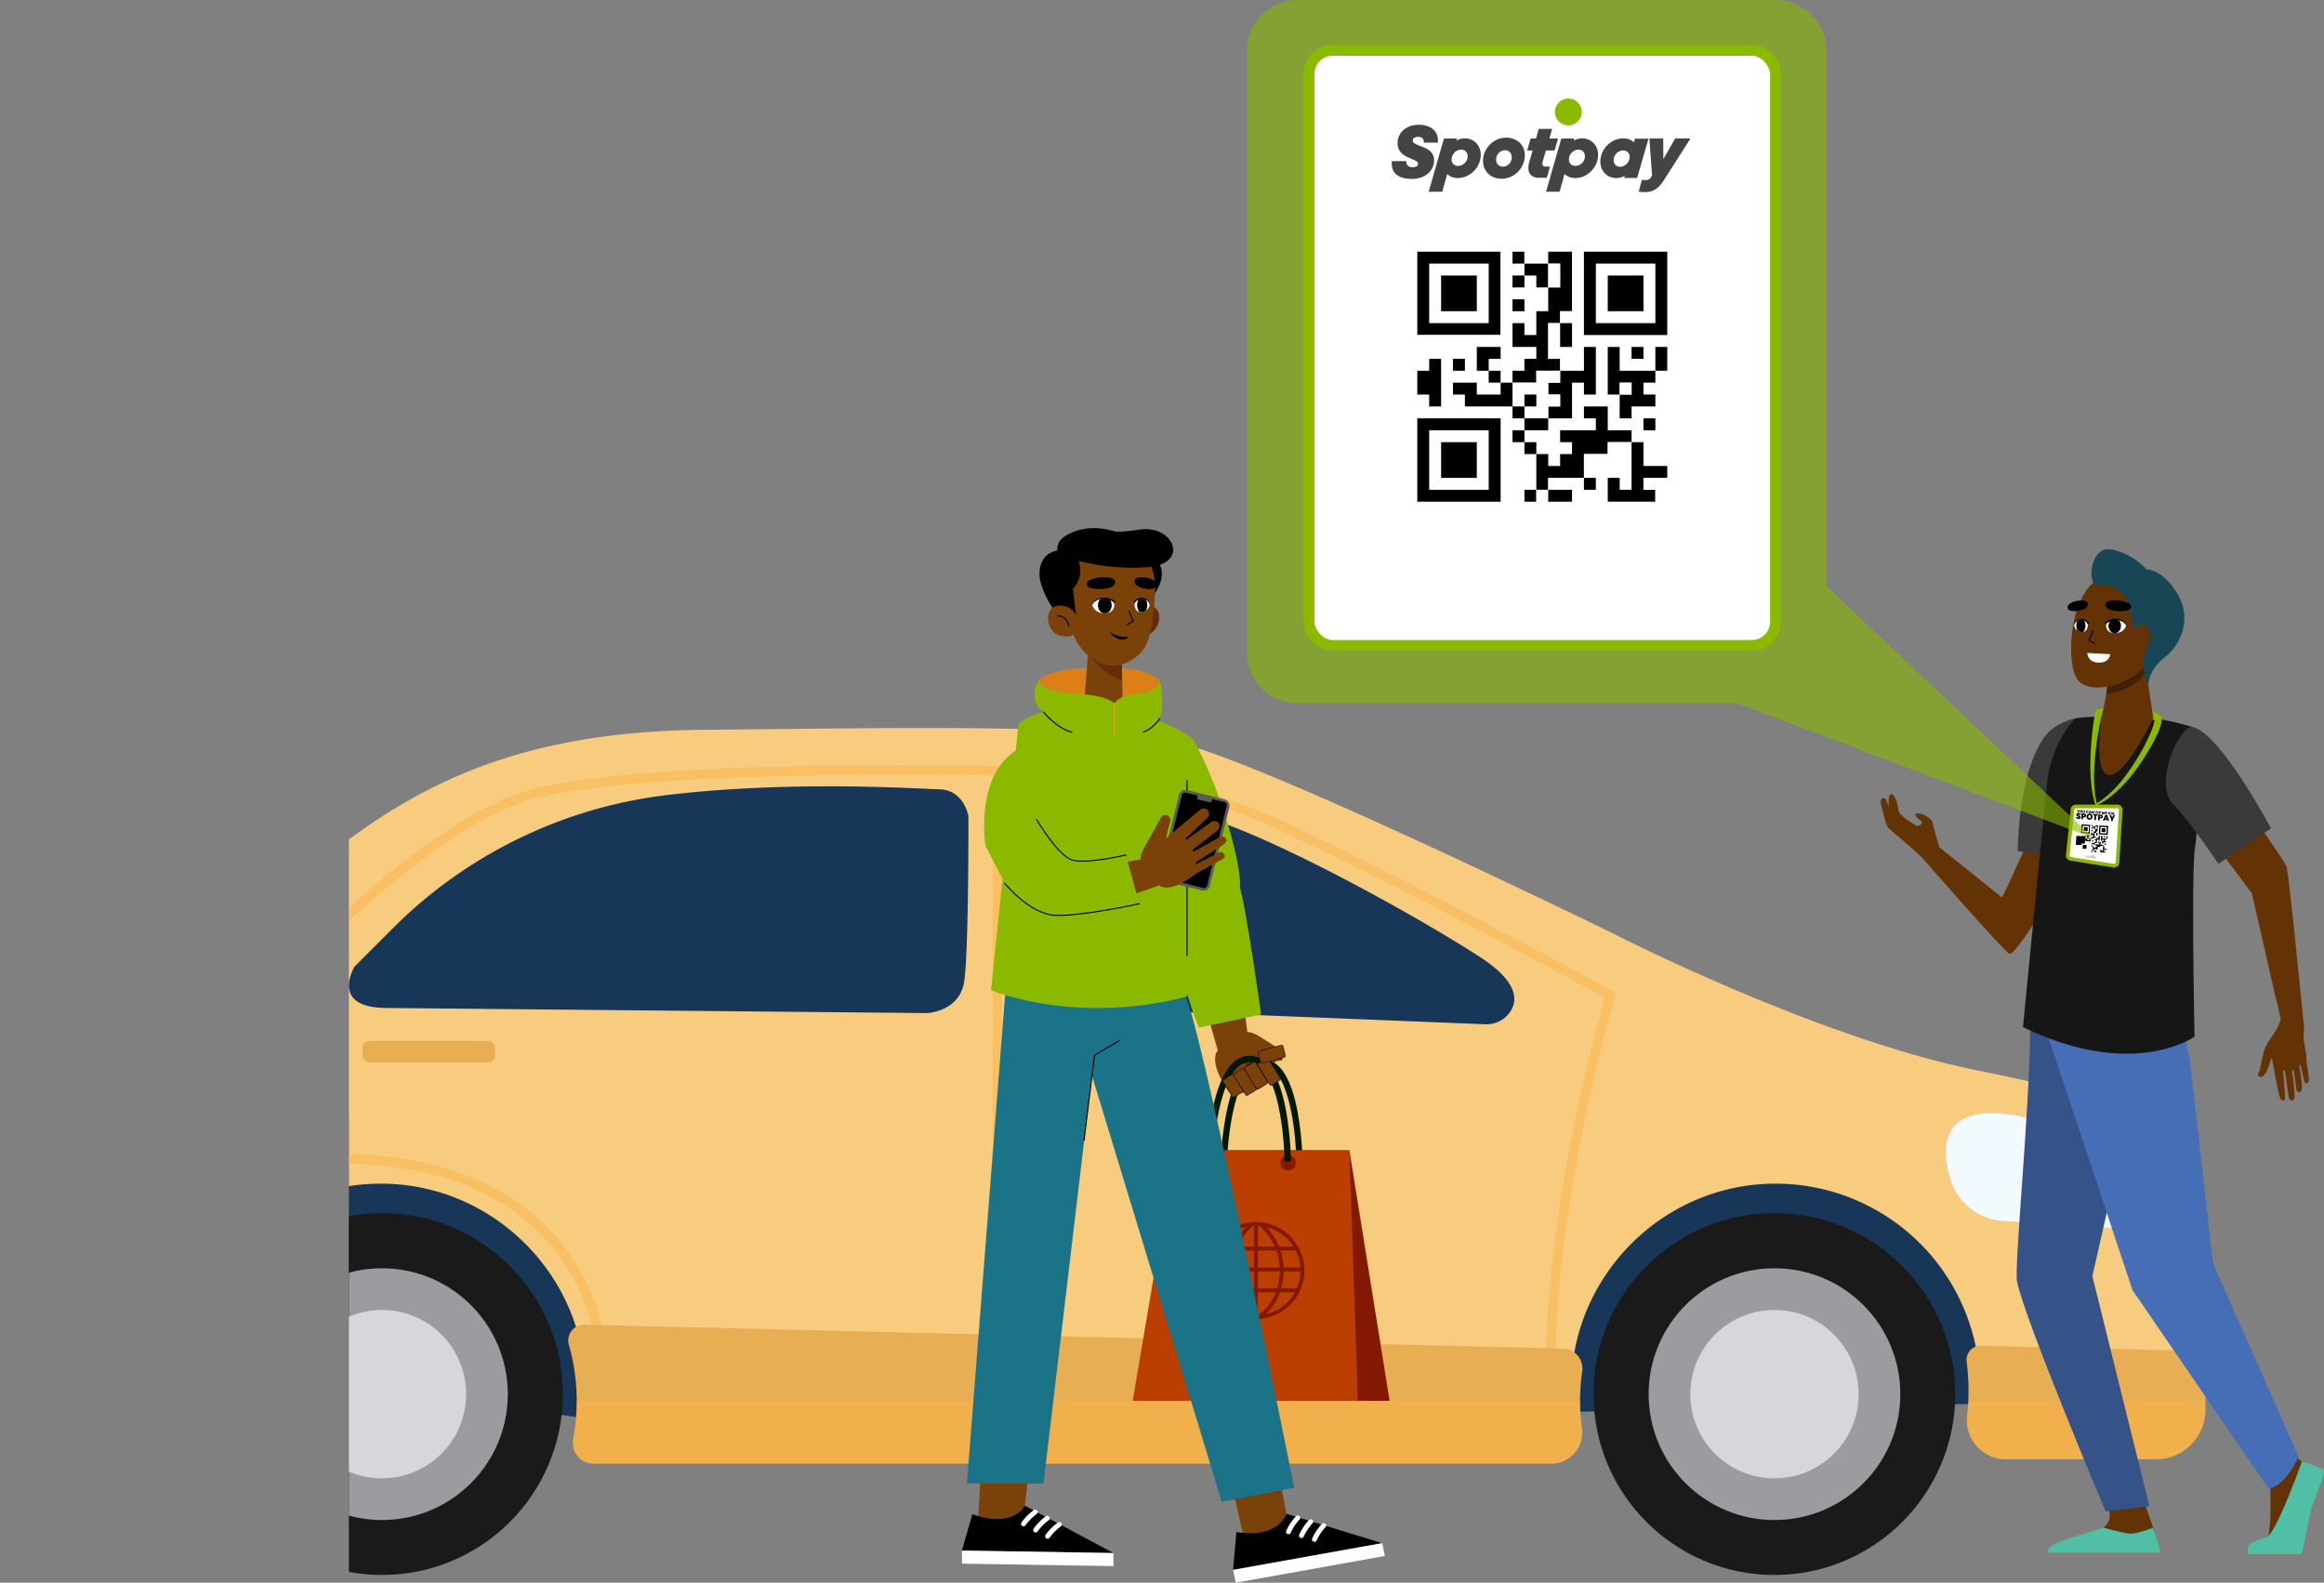 <svg xmlns="http://www.w3.org/2000/svg" xmlns:xlink="http://www.w3.org/1999/xlink" viewBox="0 0 1282.86 873.72"><rect x="0" y="0" width="1282.86" height="873.72" fill="#808080" stroke="none"/><defs><style>.cls-1,.cls-23,.cls-26,.cls-34,.cls-39,.cls-40,.cls-44{fill:none;}.cls-2{fill:#fff;}.cls-3{isolation:isolate;}.cls-4{clip-path:url(#clip-path);}.cls-5{fill:#183658;}.cls-6{fill:#1a1a1a;}.cls-7{fill:#9c9ba0;}.cls-8{fill:#d6d7db;}.cls-9{fill:#f7cc7f;}.cls-10{fill:#cd283c;}.cls-11{fill:#f1faff;}.cls-12{fill:#e8ae54;}.cls-13{fill:#fcb346;mix-blend-mode:multiply;opacity:0.5;}.cls-14{fill:#633205;}.cls-15{fill:#355389;}.cls-16{fill:#466eb6;}.cls-17{fill:#3a3a3a;}.cls-18{fill:#161616;}.cls-19{fill:#50bfa5;}.cls-20,.cls-28,.cls-43{fill:#8ab900;}.cls-21{fill:#422106;}.cls-22{fill:#184655;}.cls-23,.cls-39{stroke:#000;}.cls-23,.cls-34,.cls-39,.cls-41{stroke-linecap:round;stroke-linejoin:round;}.cls-23{stroke-width:0.58px;}.cls-24{clip-path:url(#clip-path-2);}.cls-25{clip-path:url(#clip-path-3);}.cls-26,.cls-44{stroke:#8ab900;}.cls-26,.cls-40,.cls-44{stroke-miterlimit:10;}.cls-26{stroke-width:2px;}.cls-27{fill:#444;}.cls-28{fill-rule:evenodd;}.cls-29{fill:#dc7f17;}.cls-30{fill:#632d09;}.cls-31,.cls-41{fill:#7a4108;}.cls-32{clip-path:url(#clip-path-4);}.cls-33{clip-path:url(#clip-path-5);}.cls-34,.cls-41{stroke:#1c0001;stroke-width:0.3px;}.cls-35{fill:#031800;}.cls-36{fill:#831900;}.cls-37{fill:#bb3f00;}.cls-38{fill:#1b7388;}.cls-39{stroke-width:0.59px;}.cls-40{stroke:#ee9c2d;stroke-width:0.66px;}.cls-42{fill:#5b5b5b;}.cls-43{opacity:0.59;}.cls-44{stroke-width:6px;}</style><clipPath id="clip-path" transform="translate(192.58)"><rect class="cls-1" y="388.97" width="1107.41" height="511.05"/></clipPath><clipPath id="clip-path-2" transform="translate(192.58)"><path class="cls-2" d="M970,345s0-3.23,5.55-2.76c4.95.42,5.51,2.89,5.51,2.89s-.68,4.29-6.11,4.37S970,345,970,345Z"/></clipPath><clipPath id="clip-path-3" transform="translate(192.58)"><path class="cls-2" d="M959.89,345s0-3.14-3.77-2.79c-3.41.32-3.83,2.71-3.83,2.71s.38,3.79,4.11,4S959.89,345,959.89,345Z"/></clipPath><clipPath id="clip-path-4" transform="translate(192.58)"><path class="cls-2" d="M422.51,333.56s-.05-3.56-6.13-3.05c-5.47.46-6.09,3.19-6.09,3.19s.76,4.74,6.75,4.84S422.51,333.56,422.51,333.56Z"/></clipPath><clipPath id="clip-path-5" transform="translate(192.58)"><path class="cls-2" d="M433.72,333.59s0-3.47,4.16-3.08c3.76.35,4.23,3,4.23,3s-.42,4.18-4.54,4.39S433.72,333.59,433.72,333.59Z"/></clipPath></defs><g class="cls-3"><g id="Layer_2" data-name="Layer 2"><g id="Layer_1-2" data-name="Layer 1"><g class="cls-4"><path class="cls-5" d="M-104,745.54S138.18,785.73,141.08,784s34.27-137.08,34.27-137.08-200.29-36-203.53-36S-75,645.75-75.57,648.07-104,745.54-104,745.54Z" transform="translate(192.58)"/><path class="cls-5" d="M634.8,779.92c5.8.58,299.13-5.7,299.13-5.7l-22.07-67.48s-40.66-61.49-62.15-60.37-149.31-19.6-171.36-4.3-41.81,3.1-52.27,39.69-18.61,40.69-10.46,62.75S634.8,779.92,634.8,779.92Z" transform="translate(192.58)"/><ellipse class="cls-6" cx="18.27" cy="769.63" rx="99.87" ry="99.84" transform="translate(-558.81 786.24) rotate(-89.88)"/><ellipse class="cls-7" cx="210.85" cy="769.63" rx="69.46" ry="69.49"/><ellipse class="cls-8" cx="210.85" cy="769.63" rx="46.46" ry="46.47"/><ellipse class="cls-6" cx="786.94" cy="769.63" rx="99.87" ry="99.84" transform="translate(208.19 1554.91) rotate(-89.88)"/><ellipse class="cls-7" cx="979.52" cy="769.63" rx="69.46" ry="69.49"/><ellipse class="cls-8" cx="979.52" cy="769.63" rx="46.46" ry="46.47"/><path class="cls-9" d="M1016.15,674.58c-8.44-55.65-35.72-67.34-116.44-83.49-89.06-17.81-202.13-75.89-202.13-75.89S504.74,420.71,457.5,409.87s-163.41-7.74-261-7S41.62,430.78-7.95,469.5s-135.53,68.16-135.53,68.16l-15.61,2.78a33.68,33.68,0,0,0-27.76,33.15V711.71A34.45,34.45,0,0,0-161.19,745l56.44,14.91h0a8.05,8.05,0,0,0,9.37-7.11c6.18-56.5,55-99.44,113.28-99.37,61.93.07,112.72,51,112.68,112.9a112.83,112.83,0,0,1-1.89,20.6,11.21,11.21,0,0,0,11,13.25H659.14a16.7,16.7,0,0,0,16.59-18.87,115,115,0,0,1-1-14.71c-.18-61.17,49.29-111.89,110.45-113.15a112.83,112.83,0,0,1,115.21,112.8,114.82,114.82,0,0,1-.67,12.37,19.37,19.37,0,0,0,19.2,21.56h74.69a24.58,24.58,0,0,0,24.59-24.58V703.26A191.19,191.19,0,0,0,1016.15,674.58Z" transform="translate(192.58)"/><path class="cls-10" d="M-183.55,589.93H-122a7.38,7.38,0,0,1,6.8,10.23l-6.91,16.49a42.29,42.29,0,0,1-39,25.94h-22.39a7.93,7.93,0,0,1-7.94-7.93V597.87A7.93,7.93,0,0,1-183.55,589.93Z" transform="translate(192.58)"/><path class="cls-11" d="M918.3,615.49c33.88,5.19,72.89,37.27,72.89,37.27,9.33,10,1.62,26.29-12,25.43l-66-4.18a32.6,32.6,0,0,1-29.25-23.45h0C877.43,628.37,882.89,610.07,918.3,615.49Z" transform="translate(192.58)"/><path class="cls-12" d="M-186.49,716.85a5.93,5.93,0,0,0-5.67,8.09,38.57,38.57,0,0,0,26,23.08l63.24,16.71a9,9,0,0,0,10.5-8,122.39,122.39,0,0,1,7.46-30.65,5.08,5.08,0,0,0-4.63-6.9Z" transform="translate(192.58)"/><path class="cls-12" d="M900.92,742.88a7.8,7.8,0,0,0-7.9,8.86,126.06,126.06,0,0,1,.29,29.89,21.5,21.5,0,0,0,21.31,23.94H997.5a27.29,27.29,0,0,0,27.29-27.29V756.83a11.21,11.21,0,0,0-10.94-11.2Z" transform="translate(192.58)"/><path class="cls-13" d="M697.72,547.18c-1.1-.61-110.89-60.85-183.7-94.57-72.09-33.39-152.56-29.85-156-29.67-9.25-.21-201.77-4.39-261,14.06C37.41,455.58-40.25,540.24-43.52,543.83l-.91,1,20.88,98,2.24-.12c60.73-3.43,107.22,12.73,134.43,46.73,20.57,25.71,23.11,52.86,23.13,53.13l.2,2.33,219,5.63h0l2.53.05,2.7.07v0l305.09,6,0-2.62C667.3,654.8,698.64,551.26,699,550.23l.62-2ZM141.18,739.77c-1.05-7.35-5.67-30.62-23.8-53.39-19.54-24.54-59.1-52.83-136.74-49l-19.39-91c9-9.66,82.44-87.27,137.34-104.38s233.3-14.32,256.82-13.88V745.28Zm519.41,11.48-300-5.86V428.07c14.11-.41,86.16-.83,151.18,29.28,67.45,31.25,166.79,85.33,181.54,93.39C689,565.69,662.47,659.88,660.59,751.25Z" transform="translate(192.58)"/><path class="cls-13" d="M-192.16,724.94a38.57,38.57,0,0,0,26,23.08l63.24,16.71a9,9,0,0,0,10.5-8q.69-6.21,2-12.19Z" transform="translate(192.58)"/><path class="cls-13" d="M893.91,773.79c-.12,2.63-.31,5.25-.6,7.84a21.5,21.5,0,0,0,21.31,23.94H997.5a27.29,27.29,0,0,0,27.29-27.29v-4.49Z" transform="translate(192.58)"/><path class="cls-12" d="M679.63,773.79a113.19,113.19,0,0,1,1.18-16.67,11,11,0,0,0-10.54-12.64L130,731.29a8.7,8.7,0,0,0-8.53,11.15,114,114,0,0,1,4.3,31.07,115.69,115.69,0,0,1-1.91,20.86A11.44,11.44,0,0,0,135.09,808H663.75a17.08,17.08,0,0,0,16.86-19.46A115.28,115.28,0,0,1,679.63,773.79Z" transform="translate(192.58)"/><path class="cls-13" d="M679.63,773.79v-.28H125.79a115.69,115.69,0,0,1-1.91,20.86A11.44,11.44,0,0,0,135.09,808H663.75a17.08,17.08,0,0,0,16.86-19.46A115.28,115.28,0,0,1,679.63,773.79Z" transform="translate(192.58)"/><rect class="cls-12" x="200.07" y="574.66" width="73.19" height="11.81" rx="3.67"/><rect class="cls-12" x="571.67" y="580.57" width="73.19" height="11.81" rx="3.67"/><path class="cls-5" d="M20.38,556.44l298.56,2.82s18.28-.49,20.76-17.69S342,450.73,342,450.73s-2.17-14.79-16.33-15c-8.61-.12-80.74-5.27-150.9,3.28A256.77,256.77,0,0,0,24.44,512.29l-21.2,21.2S-11,556.14,20.38,556.44Z" transform="translate(192.58)"/><path class="cls-5" d="M375.22,460.07v77.22A18.43,18.43,0,0,0,392.65,556l234.6,9.44A15.8,15.8,0,0,0,641,558.62c4.21-6.21,4.7-16.42-16.32-30.11-36.56-23.8-129.57-75.29-164-80.27-21.9-3.17-50.56-4.55-68.49-5.13A16.71,16.71,0,0,0,375.22,460.07Z" transform="translate(192.58)"/></g><path class="cls-14" d="M963.87,435.44c-3.65-3-31.9,9.46-31.54,13.79s-19.71,46.29-19.71,46.29L878,467.78h0c-.31-1-3.59-11.8-3.75-13.73s-6-5.56-8.75-5,2.33,4,2.66,4.57c.9,1.72-2.59,2.36-2.59,2.36s-10-5.52-10.23-8.76-2.28-10.05-4.45-8.63c-1.11.74-1.1,5.56-.76,7.85-.64-2.6-1.55-5.53-2.44-5.82-1.62-.54-2.42,1.53-2.13,2.55s2.91,12.05,3.71,13.29,16.95,14.3,19.29,17.14c0,0,44.85,51.45,48,52.79,2.8,1.18,12.8-16.55,22.24-28.32S975.28,444.75,963.87,435.44Z" transform="translate(192.58)"/><path class="cls-14" d="M1054.37,813.76s6.17,6,6.31,8.25.54,25.94-2,28.15-9.91,3.79-7.54,6.28c1.8,1.88,15.62,1.48,24.77,1,2.68-.14,6-21.54,7.09-24.69,1.53-4.57,5.27-14.86,3.88-18-.68-1.55-3.94-4.74-8.53-7.71-4.84-3.13-9.46-10.1-9.46-10.1Z" transform="translate(192.58)"/><path class="cls-14" d="M990.52,827.81s5.52,15.64,5.53,15.68c.41,2.47,2,8.59,2,10.84,0,8.46-38-7.18-29.5-10.93a9.07,9.07,0,0,0,3.45-5.92c.39-4.44-3.21-10-3.21-10Z" transform="translate(192.58)"/><path class="cls-15" d="M930.88,536.67s-2.77,28-2.77,28.45c0,45.34-9,133.9-7.26,142.42,4.16,20.8,48.88,126.86,48.88,126.86l24.18-2.9-31.5-127L974,653.4l16.4-101Z" transform="translate(192.58)"/><path class="cls-16" d="M1012,561.46l4.58,26.57L1029,697.36l47.26,106.85s-6.64,15.55-16.45,17.73l-75.22-109.7L937.86,571.86l1.64-31.19Z" transform="translate(192.58)"/><path class="cls-17" d="M921.24,469.93l33.52,3.44s1.53-27.58,1.53-40.73c0-16-1.35-36.51-3.27-36.07-5.39,1.24-12.65,4.23-17,10.19C921.09,427.38,921.24,469.93,921.24,469.93Z" transform="translate(192.58)"/><path class="cls-18" d="M937.7,429.83C937,434.69,924.12,567,924.12,567c61,29.58,94.71,5.27,94.71,5.27s-2-92.88.39-105.52c1.59-8.37,3.56-63.95-1.84-65.5a134.41,134.41,0,0,0-23.54-5c-7.4-.77-36.12-1.22-41.26.51A65.82,65.82,0,0,0,937.7,429.83Z" transform="translate(192.58)"/><path class="cls-19" d="M1078.08,806.82s-14.21,40.13-19.77,42.07c-1.48.51-8.56,1.82-9.9,5-.4.95,0,4.11,0,4.11H1078s3.75-17.68,5.23-25.45c0,0,7.83-19,7-20.71S1078.08,806.82,1078.08,806.82Z" transform="translate(192.58)"/><path class="cls-19" d="M1000.23,857.13l-4.35-13.81s-9.14,3.89-13.72,3.24a138.41,138.41,0,0,1-13.49-3.24c-18.25,6-33.2,9-30.49,13.81h62.05Z" transform="translate(192.58)"/><path class="cls-14" d="M916.53,526.36a8,8,0,0,1-.92-.69c1.09-12.95.89-25.51-3.16-29.76.1-.2,1-2.09,1.91-4.05,4.69,3.65,6.93,13.33,6,29a26.5,26.5,0,0,1-.62,3.26C918.43,525.67,917.19,526.64,916.53,526.36Z" transform="translate(192.58)"/><path class="cls-14" d="M1079.28,568.36a4,4,0,0,0,0-.85c-.9-9.16-8.48-86.08-9.75-89.35-1.16-3-35.15-51.73-35.15-51.73l-16.71,22.84L1050.37,493c.74,2.78,12.53,54.71,12.53,54.71s2.42,9.46,3.5,15.13c-.49,1.37-1,2.66-1.41,3.71a34.15,34.15,0,0,1-3.52,5.69,38.31,38.31,0,0,0-4.17,7.4c-.35,1.34-1,4.12-1.33,5.79s-.83,3.63-.92,4.54a8.42,8.42,0,0,1-1,2.43,1.47,1.47,0,0,0,1.72,2.12c1.19-.4,2.11-1.94,2.68-2.9,1.61-2.72,2.47-7.67,2.87-7.41s1.81,8.67,2,9.62,1.92,10.71,2.87,12.49,2.22,1.49,2.55.37c.29-1-1-14.62-1-14.62s-.17-1.74.59-1.2,2,13,2.53,14.76,1.74,2.78,2.76,1.32c1.24-1.78-.9-14.93-.9-14.93s-.23-1.65.47-1.49,1.58,10.72,2.13,11.63a1.39,1.39,0,0,0,2.59-.28c.78-1.8-1.23-13.52-1.23-13.52s.1-.93.53-.62,1.84,9.26,2.74,10.09a1,1,0,0,0,1.4,0c1.67-1.14-.89-9.66-.86-13.89s-1.93-9-1.35-14C1079.11,569.63,1079.21,568.85,1079.28,568.36Z" transform="translate(192.58)"/><path class="cls-17" d="M1061,457.32l-29,19.57s-16.37-24.44-25.15-33.14c-11-10.9,4-44.29,11.1-42.4C1033.72,405.58,1061,457.32,1061,457.32Z" transform="translate(192.58)"/><path class="cls-20" d="M967.22,394.79a1.22,1.22,0,0,0,.6-.75l-.09.38a177.5,177.5,0,0,0-3.91,24.34c-.69,8.42-.86,17,1.15,25.3l-.7-.31c10-5.84,17-15.59,23-25.23a102.35,102.35,0,0,0,7.82-15.28,20.17,20.17,0,0,0,1.62-5.82s0,0,0,0,0,0,0,0l0,.12c0,.07.14.14.09.12h0c-2.22-1.11-5.2-1.29-7.79-1.61-3.77-.36-7.62-.55-11.46-.67-3-.05-7.88-.19-10.84-.19h-.63a1.82,1.82,0,0,0,1.14-.45Zm-2.53-3.1a3.09,3.09,0,0,1,2-.48l2.2-.06a166.91,166.91,0,0,1,20.6.75c3.22.53,11.07.88,11.21,5.35-.33,4.56-2.83,8.77-4.78,12.77-7.23,13.06-17.51,27.88-31.17,34.62l-.52.3-.19-.6c-2.54-8.32-2.89-17.1-2.69-25.72a183.49,183.49,0,0,1,2.4-24.19,4.82,4.82,0,0,1,1-2.74Z" transform="translate(192.58)"/><path class="cls-14" d="M991.7,367.59l4.35,28.73s-15.87,34.2-25.33,31.23c-8-2.49-3.06-32.75-3.06-32.75s4.33-16.25,3-24.38S991.7,367.59,991.7,367.59Z" transform="translate(192.58)"/><path class="cls-21" d="M970.69,370.42c-1.3-8.14,21-2.83,21-2.83l.36,2.38a13.17,13.17,0,0,1-2.42,4,29.29,29.29,0,0,1-19.5,8.85C970.81,378.45,971.22,373.75,970.69,370.42Z" transform="translate(192.58)"/><path class="cls-14" d="M994.91,325.73c.73-.26,4.53,34-5.32,43.78s-28.51,13.49-34.9,6.25c-7.06-8-5.39-45,9.75-55.26S994.91,325.73,994.91,325.73Z" transform="translate(192.58)"/><path class="cls-22" d="M973.26,303.37a36.26,36.26,0,0,1,19,10.89c4.58.54,10.8,3.08,17.23,13.76,7.91,13.14,2.07,27.69-7.13,34.83s-9.08,15.39-9.08,15.39L991.86,374a23.81,23.81,0,0,1-1.15-10.05,19.82,19.82,0,0,1,1.48-6c2.22-4.77-4.75-7.93-6.7-11.9-1.51-3.06-1.58-10-4-15.09L978.71,327s-6.53-5.1-12.92-3.66S960.32,300.72,973.26,303.37Z" transform="translate(192.58)"/><path class="cls-14" d="M985.91,351.84c-.06,4,1.76,7.31,4.07,7.35s4.24-3.18,4.31-7.2-1.75-7.31-4.07-7.35S986,347.82,985.91,351.84Z" transform="translate(192.58)"/><path class="cls-2" d="M972.28,361.13l-12.65-.66s0,4.84,5.6,5.29C972,366.31,972.28,361.13,972.28,361.13Z" transform="translate(192.58)"/><polyline class="cls-23" points="1155.29 348.28 1153.22 353.47 1156.23 355.14"/><path class="cls-2" d="M970,345s0-3.23,5.55-2.76c4.95.42,5.51,2.89,5.51,2.89s-.68,4.29-6.11,4.37S970,345,970,345Z" transform="translate(192.58)"/><g class="cls-24"><path d="M978.2,345.46c0,2.29-1.58,4.13-3.48,4.11s-3.42-1.89-3.4-4.18,1.58-4.13,3.48-4.11S978.22,343.17,978.2,345.46Z" transform="translate(192.58)"/></g><path d="M969.57,343.49c3.4-2.83,9.48-2.7,11.66,1.52.09.18-.19.31-.28.13-2.13-3.76-7.76-3.65-10.7-1-.45.5-1.19-.23-.68-.68Z" transform="translate(192.58)"/><path class="cls-2" d="M959.89,345s0-3.14-3.77-2.79c-3.41.32-3.83,2.71-3.83,2.71s.38,3.79,4.11,4S959.89,345,959.89,345Z" transform="translate(192.58)"/><g class="cls-25"><path d="M953.55,345.35c0,2.23,1.09,4,2.49,4.06s2.55-1.78,2.57-4-1.09-4-2.49-4.06S953.57,343.12,953.55,345.35Z" transform="translate(192.58)"/></g><path d="M959.66,344.11c-2.06-2.82-5.93-2.51-7.26.83,0,.15-.29.07-.23-.08,1.26-3.79,5.76-4.21,8.15-1.19a.4.4,0,1,1-.66.44Z" transform="translate(192.58)"/><path d="M976.51,331.51a16.79,16.79,0,0,1,5.84,1.42c1.9,1,1.8,2.85.19,3.7-1,.53-3.9.8-5.86.71-6.16-.3-7.25-2.25-7.11-3.72C969.78,331.56,974,331.26,976.51,331.51Z" transform="translate(192.58)"/><path d="M954.68,331.61a12.09,12.09,0,0,0-4.67,1.57c-1.56,1.05-1.62,2.84-.43,3.61a8.25,8.25,0,0,0,4.52.49c4.95-.92,5.83-2.43,5.83-3.85C959.93,331.43,956.68,331.28,954.68,331.61Z" transform="translate(192.58)"/><path class="cls-2" d="M974.63,478,950,474a1.4,1.4,0,0,1-1.17-1.53l2.73-26.11a1.39,1.39,0,0,1,1.39-1.25h23.79a1.4,1.4,0,0,1,1.4,1.49l-1.86,30A1.4,1.4,0,0,1,974.63,478Z" transform="translate(192.58)"/><path class="cls-26" d="M974.14,477.87l-23.74-3.76a1.87,1.87,0,0,1-1.56-2l2.64-25.27a1.85,1.85,0,0,1,1.85-1.66h22.9a1.85,1.85,0,0,1,1.85,2l-1.8,29A1.85,1.85,0,0,1,974.14,477.87Z" transform="translate(192.58)"/><path d="M955.36,447.19l-.57,1,0,.46-.41,0,0-.46-.45-1,.47,0,.22.57.29-.54Z" transform="translate(192.58)"/><path d="M955.72,448.59a.75.75,0,0,1-.25-.28.76.76,0,0,1-.08-.4.69.69,0,0,1,.13-.37.64.64,0,0,1,.29-.25.68.68,0,0,1,.38-.07.77.77,0,0,1,.37.12.68.68,0,0,1,.25.28.74.74,0,0,1,.07.39.64.64,0,0,1-.12.38.71.71,0,0,1-.29.25.78.78,0,0,1-.38.07A.81.81,0,0,1,955.72,448.59Zm.65-.34a.39.39,0,0,0,.1-.27.37.37,0,0,0-.07-.28.36.36,0,0,0-.49,0,.47.47,0,0,0-.11.27.41.41,0,0,0,.08.28.28.28,0,0,0,.24.11A.32.32,0,0,0,956.37,448.25Z" transform="translate(192.58)"/><path d="M957.51,447.32l0,.85a.21.21,0,0,0,0,.18.21.21,0,0,0,.16.08.24.24,0,0,0,.17-.06.24.24,0,0,0,.07-.17l.06-.85.4,0-.05.84a.68.68,0,0,1-.11.34.52.52,0,0,1-.24.2.88.88,0,0,1-.33.05.75.75,0,0,1-.31-.09.58.58,0,0,1-.21-.23.65.65,0,0,1-.06-.35l.06-.84Z" transform="translate(192.58)"/><path d="M959,447.76a.53.53,0,0,1,.27-.24.79.79,0,0,1,.38-.08.73.73,0,0,1,.45.18.66.66,0,0,1,.22.41l-.44,0a.32.32,0,0,0-.1-.13.33.33,0,0,0-.39,0,.43.43,0,0,0-.1.26.47.47,0,0,0,.07.28.25.25,0,0,0,.22.11.22.22,0,0,0,.16,0,.34.34,0,0,0,.12-.12l.43,0a.64.64,0,0,1-.26.38.79.79,0,0,1-.84,0,.6.6,0,0,1-.24-.28.74.74,0,0,1-.07-.39A.78.78,0,0,1,959,447.76Z" transform="translate(192.58)"/><path d="M961.38,448.79l-.51,0-.09.23-.43,0,.62-1.43.47,0,.44,1.49-.43,0Zm-.08-.31-.12-.48-.19.46Z" transform="translate(192.58)"/><path d="M963.36,449.16l-.41,0-.49-.85-.05.82-.4,0,.09-1.46.4,0,.49.86,0-.83.41,0Z" transform="translate(192.58)"/><path d="M965.17,447.81l0,.32-.39,0-.07,1.13-.4,0,.07-1.13-.39,0,0-.33Z" transform="translate(192.58)"/><path d="M965.73,447.84l-.1,1.46-.4,0,.09-1.45Z" transform="translate(192.58)"/><path d="M967,448.65a.42.42,0,0,1-.19.16.62.62,0,0,1-.31.05h-.2l0,.49-.4,0,.09-1.45.6,0a.56.56,0,0,1,.3.08.42.42,0,0,1,.17.18.55.55,0,0,1,.05.26A.45.45,0,0,1,967,448.65Zm-.34-.26c0-.1,0-.16-.16-.17h-.16l0,.32h.16C966.6,448.54,966.66,448.5,966.66,448.39Z" transform="translate(192.58)"/><path d="M969.36,448.07l-.09,1.46-.4,0,0-.81-.33.79-.34,0-.22-.83,0,.81-.41,0,.1-1.45.48,0,.31,1,.42-.93Z" transform="translate(192.58)"/><path d="M970,448.44l0,.24.47,0,0,.3-.47,0v.27l.52,0,0,.32-.93-.05.09-1.46.94.06,0,.32Z" transform="translate(192.58)"/><path d="M972.54,448.28l-.6,1.42-.52,0-.41-1.49.44,0,.26,1.07.4-1Z" transform="translate(192.58)"/><path d="M973.07,448.31l-.09,1.46-.41,0,.09-1.46Z" transform="translate(192.58)"/><path d="M974.14,449.6l-.51,0-.1.23-.42,0,.62-1.42.47,0,.43,1.49-.42,0Zm-.08-.32-.13-.48-.18.47Z" transform="translate(192.58)"/><path d="M953.77,451.8a1,1,0,0,1-.34-.79l1,.06a.39.39,0,0,0,.09.26.37.37,0,0,0,.22.09.31.31,0,0,0,.2-.05.19.19,0,0,0,.09-.17.22.22,0,0,0-.11-.22,2.08,2.08,0,0,0-.42-.2c-.21-.09-.37-.17-.5-.24a1,1,0,0,1-.32-.31.79.79,0,0,1-.11-.5.89.89,0,0,1,.19-.52.85.85,0,0,1,.45-.31,1.61,1.61,0,0,1,.63-.08,1.46,1.46,0,0,1,.88.32,1,1,0,0,1,.31.76l-1-.06a.34.34,0,0,0-.08-.23.29.29,0,0,0-.21-.08.21.21,0,0,0-.17.05.2.2,0,0,0-.07.16.17.17,0,0,0,.06.16.59.59,0,0,0,.17.13l.3.14a3.2,3.2,0,0,1,.49.24,1.08,1.08,0,0,1,.33.31.82.82,0,0,1,.11.48.87.87,0,0,1-.18.5,1,1,0,0,1-.44.34,1.63,1.63,0,0,1-.65.09A1.45,1.45,0,0,1,953.77,451.8Z" transform="translate(192.58)"/><path d="M958.8,450.74a1,1,0,0,1-.43.36,1.55,1.55,0,0,1-.67.1l-.45,0-.06,1.09-.9-.06.21-3.22,1.33.09a1.38,1.38,0,0,1,.65.17,1,1,0,0,1,.39.41,1.17,1.17,0,0,1,.1.56A1.07,1.07,0,0,1,958.8,450.74Zm-.74-.58c0-.24-.11-.36-.36-.38l-.36,0,0,.7.36,0C957.91,450.5,958,450.39,958.06,450.16Z" transform="translate(192.58)"/><path d="M959.92,452.25a1.58,1.58,0,0,1-.73-1.49,1.67,1.67,0,0,1,.27-.84,1.61,1.61,0,0,1,.64-.55,1.71,1.71,0,0,1,.84-.16,1.63,1.63,0,0,1,.82.27,1.53,1.53,0,0,1,.56.62,1.66,1.66,0,0,1,.17.86,1.59,1.59,0,0,1-.28.84,1.52,1.52,0,0,1-.63.55,1.62,1.62,0,0,1-.85.16A1.72,1.72,0,0,1,959.92,452.25Zm1.42-.76a1,1,0,0,0,.08-1.2.77.77,0,0,0-1.09-.07.91.91,0,0,0-.23.59.88.88,0,0,0,.16.62.69.69,0,0,0,.53.25A.66.66,0,0,0,961.34,451.49Z" transform="translate(192.58)"/><path d="M965.41,449.55l0,.71-.86-.06-.16,2.51-.89-.06.16-2.5-.85-.06,0-.71Z" transform="translate(192.58)"/><path d="M968.05,451.32a.9.9,0,0,1-.43.36,1.29,1.29,0,0,1-.67.1l-.44,0-.07,1.08-.9,0,.21-3.22,1.33.08a1.51,1.51,0,0,1,.65.18.91.91,0,0,1,.39.41,1.12,1.12,0,0,1,.1.56A1,1,0,0,1,968.05,451.32Zm-.74-.58c0-.23-.11-.36-.36-.37l-.35,0-.05.69.36,0C967.16,451.08,967.29,451,967.31,450.74Z" transform="translate(192.58)"/><path d="M970.51,452.57l-1.14-.07-.2.52-.94-.06,1.37-3.15,1,.07,1,3.29-1-.06Zm-.18-.7-.28-1.06-.41,1Z" transform="translate(192.58)"/><path d="M975,450.16l-1.27,2.12-.07,1-.89-.06.06-1-1-2.26,1,.06.49,1.28.64-1.21Z" transform="translate(192.58)"/><path class="cls-20" d="M959.06,473.34l-.16,0a.37.37,0,0,1-.12-.07.23.23,0,0,1-.07-.1.37.37,0,0,1,0-.15h.14a.38.38,0,0,0,.06.16.39.39,0,0,0,.36,0,.19.19,0,0,0,.07-.12.19.19,0,0,0,0-.08s0,0,0-.05l-.09,0-.09,0-.13,0-.1-.06a.24.24,0,0,1-.08-.09.44.44,0,0,1,0-.13.53.53,0,0,1,0-.12.3.3,0,0,1,.08-.08.22.22,0,0,1,.11-.05.38.38,0,0,1,.15,0,.36.36,0,0,1,.26.1.29.29,0,0,1,.09.23h-.14s0-.05,0-.07a.09.09,0,0,0,0-.06.18.18,0,0,0-.07-.05l-.1,0a.19.19,0,0,0-.15,0,.11.11,0,0,0-.06.11.08.08,0,0,0,0,.07.12.12,0,0,0,.05.05l.07,0,.09,0,.13,0,.11.05a.2.2,0,0,1,.09.09.2.2,0,0,1,0,.14.26.26,0,0,1-.11.21.31.31,0,0,1-.12.05A.44.44,0,0,1,959.06,473.34Z" transform="translate(192.58)"/><path class="cls-20" d="M959.94,473.39l-.16,0-.1-.09,0,.35h-.13l.06-1h.13v.1a.35.35,0,0,1,.12-.07.34.34,0,0,1,.15,0,.33.33,0,0,1,.15,0,.31.31,0,0,1,.11.09.32.32,0,0,1,.08.12.78.78,0,0,1,0,.16.83.83,0,0,1,0,.15.31.31,0,0,1-.09.11l-.12.08Zm0-.65h-.11l-.08.05a.21.21,0,0,0-.06.08.23.23,0,0,0,0,.11.34.34,0,0,0,0,.1l0,.09.08.06a.2.2,0,0,0,.11,0,.18.18,0,0,0,.1,0l.09-.05.06-.08a.3.3,0,0,0,0-.1.31.31,0,0,0,0-.1.19.19,0,0,0-.05-.09.16.16,0,0,0-.08-.06A.17.17,0,0,0,960,472.74Z" transform="translate(192.58)"/><path class="cls-20" d="M960.82,472.67l.15,0a.27.27,0,0,1,.12.09.33.33,0,0,1,.07.13.26.26,0,0,1,0,.15.4.4,0,0,1,0,.15l-.09.12-.13.07a.29.29,0,0,1-.16,0,.26.26,0,0,1-.15,0,.27.27,0,0,1-.12-.09.29.29,0,0,1-.07-.12.29.29,0,0,1,0-.16.4.4,0,0,1,0-.15l.09-.11a.35.35,0,0,1,.13-.08Zm0,.12h-.1a.26.26,0,0,0-.09.05l-.06.09a.29.29,0,0,0,0,.1.43.43,0,0,0,0,.11.2.2,0,0,0,0,.08l.08.07.11,0a.17.17,0,0,0,.1,0l.09-.05.06-.08,0-.11a.36.36,0,0,0,0-.1.19.19,0,0,0,0-.09.13.13,0,0,0-.07-.06A.23.23,0,0,0,960.81,472.79Z" transform="translate(192.58)"/><path class="cls-20" d="M961.66,472.74v.11h-.19l0,.39a.13.13,0,0,0,0,.06.05.05,0,0,0,0,0l0,0h.12v.11h-.07l-.1,0-.08,0a.2.2,0,0,1,0-.08.36.36,0,0,1,0-.11l0-.39h-.11v-.11h.11v-.21h.13l0,.2Z" transform="translate(192.58)"/><path class="cls-27" d="M961.89,473.16l0,.34h-.15l.07-1.05.38,0a.29.29,0,0,1,.16,0l.11.08a.24.24,0,0,1,.07.12.32.32,0,0,1,0,.14.37.37,0,0,1,0,.14.76.76,0,0,1-.08.11.52.52,0,0,1-.13.06.36.36,0,0,1-.15,0Zm0-.57,0,.44h.23a.16.16,0,0,0,.1,0l.08,0,.05-.06a.29.29,0,0,0,0-.09.28.28,0,0,0,0-.09.16.16,0,0,0,0-.07l-.07-.05a.16.16,0,0,0-.1,0Z" transform="translate(192.58)"/><path class="cls-27" d="M963.23,473.48a.35.35,0,0,1-.12.07.38.38,0,0,1-.16,0l-.15,0-.12-.09a.64.64,0,0,1-.08-.14.68.68,0,0,1,0-.15.75.75,0,0,1,0-.16l.1-.12a.29.29,0,0,1,.12-.07.41.41,0,0,1,.16,0,.43.43,0,0,1,.16.05l.11.08v-.1h.13l0,.77h-.13Zm-.23-.57h-.11l-.09.06a.24.24,0,0,0-.06.08.24.24,0,0,0,0,.21.13.13,0,0,0,0,.09.27.27,0,0,0,.08.07l.1,0,.11,0a.19.19,0,0,0,.09-.05l.07-.08a.43.43,0,0,0,0-.11.21.21,0,0,0,0-.11.41.41,0,0,0,0-.09.2.2,0,0,0-.09-.06A.17.17,0,0,0,963,472.91Z" transform="translate(192.58)"/><path class="cls-27" d="M963.88,473.6s0,.09-.07.13l-.08.08a.19.19,0,0,1-.1.05h-.15v-.12h0a.28.28,0,0,0,.13,0,.41.41,0,0,0,.09-.12l-.26-.77h.15l.19.59.24-.57h.14Z" transform="translate(192.58)"/><path class="cls-28" d="M962.64,472a.37.37,0,0,1,0-.23.4.4,0,0,1,.79.05.43.43,0,0,1-.09.22h0l-.36.53-.29-.57Zm.32.09a.3.3,0,1,1,.31-.28.3.3,0,0,1-.31.28Z" transform="translate(192.58)"/><rect class="cls-2" x="955.05" y="454.61" width="16.54" height="16.54" transform="translate(223.8 -60.03) rotate(3.63)"/><rect x="956.26" y="455.2" width="4.92" height="4.92" transform="translate(633.9 1385.5) rotate(-86.37)"/><polygon class="cls-2" points="1153.92 455.36 1154.62 455.4 1154.57 456.1 1155.27 456.15 1155.23 456.85 1154.53 456.81 1154.48 457.51 1155.18 457.55 1155.23 456.85 1155.93 456.89 1155.89 457.6 1156.59 457.64 1156.5 459.04 1155.8 459 1155.71 460.4 1155.01 460.36 1155.05 459.66 1154.35 459.61 1154.26 461.01 1155.66 461.1 1155.62 461.81 1154.92 461.76 1154.87 462.46 1154.17 462.42 1154.13 463.12 1153.43 463.07 1153.47 462.37 1152.77 462.33 1152.81 461.63 1153.52 461.67 1153.56 460.97 1152.16 460.88 1152.07 462.28 1152.77 462.33 1152.72 463.03 1153.43 463.07 1153.38 463.78 1151.98 463.69 1152.02 462.99 1150.62 462.9 1150.58 463.6 1151.28 463.64 1151.23 464.34 1154.04 464.52 1153.99 465.22 1154.7 465.27 1154.65 465.97 1153.95 465.93 1153.91 466.63 1154.61 466.67 1154.56 467.37 1155.26 467.42 1155.13 469.52 1154.43 469.48 1154.38 470.18 1152.98 470.09 1153.29 465.18 1148.38 464.87 1148.47 463.46 1149.17 463.51 1149.13 464.21 1149.83 464.25 1150.01 461.45 1149.31 461.4 1149.26 462.11 1148.56 462.06 1148.69 459.96 1153.61 460.27 1153.92 455.36"/><rect x="962.01" y="455.42" width="0.7" height="0.7" transform="translate(639.19 1387.37) rotate(-86.37)"/><rect class="cls-2" x="963.07" y="455.14" width="0.7" height="1.41" transform="translate(640.11 1388.48) rotate(-86.37)"/><polygon points="1156.72 455.54 1158.13 455.63 1157.9 459.13 1157.2 459.09 1157.16 459.79 1156.45 459.75 1156.32 461.85 1157.02 461.89 1156.98 462.6 1155.58 462.51 1155.53 463.21 1154.13 463.12 1154.17 462.42 1154.87 462.46 1154.92 461.76 1155.62 461.81 1155.66 461.1 1154.26 461.01 1154.35 459.61 1155.05 459.66 1155.01 460.36 1155.71 460.4 1155.8 459 1156.5 459.04 1156.59 457.64 1157.29 457.69 1157.38 456.28 1156.68 456.24 1156.72 455.54"/><polygon class="cls-2" points="1158.13 455.63 1158.83 455.67 1158.52 460.58 1163.42 460.89 1163.38 461.59 1162.68 461.55 1162.59 462.95 1160.49 462.82 1160.58 461.42 1159.87 461.37 1159.69 464.18 1160.4 464.22 1160.31 465.62 1161.01 465.67 1161.05 464.97 1162.46 465.06 1162.5 464.35 1161.8 464.31 1161.84 463.61 1162.55 463.65 1162.59 462.95 1163.29 463 1162.94 468.61 1161.53 468.52 1161.62 467.12 1160.92 467.07 1160.96 466.37 1159.56 466.28 1159.65 464.88 1158.25 464.79 1158.2 465.49 1158.9 465.53 1158.86 466.24 1156.76 466.1 1156.71 466.8 1157.41 466.85 1157.37 467.55 1156.67 467.5 1156.62 468.21 1155.92 468.16 1155.97 467.46 1155.26 467.42 1155.31 466.71 1154.61 466.67 1154.65 465.97 1156.06 466.06 1156.1 465.36 1157.5 465.44 1157.63 463.34 1158.34 463.39 1158.29 464.09 1158.99 464.13 1159.17 461.33 1158.47 461.28 1158.38 462.68 1156.98 462.6 1157.02 461.89 1156.32 461.85 1156.45 459.75 1157.16 459.79 1157.07 461.19 1157.77 461.24 1157.86 459.83 1157.16 459.79 1157.2 459.09 1157.9 459.13 1158.13 455.63"/><rect x="966.08" y="455.82" width="4.92" height="4.92" transform="translate(642.48 1395.88) rotate(-86.37)"/><rect class="cls-2" x="956.97" y="455.9" width="3.51" height="3.51" transform="translate(633.9 1385.5) rotate(-86.37)"/><polygon points="1155.27 456.15 1156.68 456.24 1156.59 457.64 1155.89 457.6 1155.93 456.89 1155.23 456.85 1155.27 456.15"/><rect class="cls-2" x="963.7" y="456.61" width="1.41" height="0.7" transform="translate(639.91 1390.52) rotate(-86.37)"/><rect class="cls-2" x="966.79" y="456.52" width="3.51" height="3.51" transform="translate(642.48 1395.88) rotate(-86.37)"/><rect x="957.67" y="456.6" width="2.11" height="2.11" transform="translate(633.9 1385.5) rotate(-86.37)"/><rect x="961.92" y="456.83" width="0.7" height="0.7" transform="translate(637.7 1388.6) rotate(-86.37)"/><rect x="967.49" y="457.23" width="2.11" height="2.11" transform="translate(642.48 1395.88) rotate(-86.37)"/><rect x="961.84" y="458.23" width="0.7" height="0.7" transform="translate(636.22 1389.82) rotate(-86.37)"/><rect x="964.18" y="460.16" width="1.41" height="0.7" transform="translate(636.82 1394.32) rotate(-86.37)"/><polygon points="1152.16 460.88 1153.56 460.97 1153.52 461.67 1152.81 461.63 1152.77 462.33 1152.07 462.28 1152.16 460.88"/><polygon points="1158.47 461.28 1159.17 461.33 1158.99 464.13 1158.29 464.09 1158.34 463.39 1157.63 463.34 1157.5 465.44 1156.1 465.36 1156.14 464.65 1156.85 464.7 1156.89 464 1156.19 463.95 1156.23 463.25 1156.93 463.3 1156.98 462.6 1158.38 462.68 1158.47 461.28"/><polygon points="1159.87 461.37 1160.58 461.42 1160.49 462.82 1162.59 462.95 1162.55 463.65 1161.84 463.61 1161.8 464.31 1162.5 464.35 1162.46 465.06 1161.05 464.97 1161.01 465.67 1160.31 465.62 1160.4 464.22 1161.1 464.26 1161.14 463.56 1160.44 463.52 1160.4 464.22 1159.69 464.18 1159.87 461.37"/><rect x="968.67" y="461.48" width="0.7" height="0.7" transform="translate(639.38 1399.69) rotate(-86.37)"/><rect x="969.7" y="461.92" width="1.41" height="0.7" transform="translate(640.24 1401.48) rotate(-86.37)"/><polygon points="1149.31 461.4 1150.01 461.45 1149.83 464.25 1149.13 464.21 1149.17 463.51 1148.47 463.46 1148.56 462.06 1149.26 462.11 1149.31 461.4"/><rect x="958.11" y="461.51" width="0.7" height="0.7" transform="translate(629.45 1389.18) rotate(-86.37)"/><rect x="960.17" y="462.35" width="0.7" height="0.7" transform="translate(630.54 1392.01) rotate(-86.37)"/><polygon class="cls-2" points="1155.58 462.51 1156.98 462.6 1156.93 463.3 1156.23 463.25 1156.19 463.95 1156.89 464 1156.85 464.7 1156.14 464.65 1156.1 465.36 1154.7 465.27 1154.74 464.57 1155.44 464.61 1155.49 463.91 1154.79 463.87 1154.74 464.57 1154.04 464.52 1154.13 463.12 1155.53 463.21 1155.58 462.51"/><polygon points="1150.62 462.9 1152.02 462.99 1151.98 463.69 1153.38 463.78 1153.43 463.07 1154.13 463.12 1154.04 464.52 1151.23 464.34 1151.28 463.64 1150.58 463.6 1150.62 462.9"/><rect class="cls-2" x="967.84" y="463.54" width="0.7" height="0.7" transform="translate(636.54 1400.79) rotate(-86.37)"/><rect x="962.18" y="463.89" width="0.7" height="0.7" transform="translate(630.9 1395.47) rotate(-86.37)"/><rect x="961.43" y="464.54" width="0.7" height="0.7" transform="matrix(0.06, -1, 1, 0.06, 629.55, 1395.34)"/><polygon points="1158.25 464.79 1159.65 464.88 1159.56 466.28 1160.96 466.37 1160.92 467.07 1159.52 466.98 1159.47 467.68 1158.07 467.59 1157.98 469 1155.88 468.86 1155.83 469.56 1155.13 469.52 1155.26 467.42 1155.97 467.46 1155.92 468.16 1156.62 468.21 1156.67 467.5 1157.37 467.55 1157.41 466.85 1156.71 466.8 1156.76 466.1 1158.86 466.24 1158.9 465.53 1158.2 465.49 1158.25 464.79"/><rect x="955.64" y="465.02" width="4.92" height="4.92" transform="matrix(0.06, -1, 1, 0.06, 623.51, 1394.08)"/><rect x="962.44" y="464.96" width="0.7" height="1.41" transform="translate(629.72 1397.06) rotate(-86.37)"/><rect x="969.11" y="465.73" width="0.7" height="0.7" transform="translate(635.54 1404.11) rotate(-86.37)"/><rect class="cls-2" x="956.34" y="465.72" width="3.51" height="3.51" transform="translate(623.51 1394.08) rotate(-86.37)"/><rect x="961.35" y="465.95" width="0.7" height="0.7" transform="matrix(0.06, -1, 1, 0.06, 628.06, 1396.56)"/><rect x="957.05" y="466.42" width="2.11" height="2.11" transform="translate(623.51 1394.08) rotate(-86.37)"/><rect x="962" y="466.69" width="0.7" height="0.7" transform="translate(627.93 1397.92) rotate(-86.37)"/><polygon class="cls-2" points="1159.52 466.98 1160.92 467.07 1160.74 469.88 1160.04 469.83 1160.09 469.13 1159.38 469.09 1159.3 470.49 1157.19 470.36 1157.23 469.65 1155.83 469.56 1155.88 468.86 1157.98 469 1157.94 469.7 1158.64 469.74 1158.68 469.04 1157.98 469 1158.07 467.59 1159.47 467.68 1159.52 466.98"/><polygon points="1160.92 467.07 1161.62 467.12 1161.53 468.52 1162.94 468.61 1162.89 469.31 1161.49 469.22 1161.44 469.92 1162.14 469.97 1162.1 470.67 1159.3 470.49 1159.38 469.09 1160.09 469.13 1160.04 469.83 1160.74 469.88 1160.92 467.07"/><rect x="965.38" y="469.02" width="0.7" height="0.7" transform="matrix(0.06, -1, 1, 0.06, 628.77, 1403.46)"/><polygon class="cls-2" points="1161.49 469.22 1162.89 469.31 1162.8 470.71 1162.1 470.67 1162.14 469.97 1161.44 469.92 1161.49 469.22"/><rect x="961.83" y="469.5" width="0.7" height="0.7" transform="translate(624.97 1400.37) rotate(-86.37)"/><rect class="cls-2" x="962.53" y="469.54" width="0.7" height="0.7" transform="translate(625.58 1401.11) rotate(-86.37)"/><rect x="963.58" y="469.26" width="0.7" height="1.41" transform="translate(626.5 1402.22) rotate(-86.37)"/><path class="cls-29" d="M447.44,375.14s-15.78-11.52-37.43-3.45l9.3,18,23.27,3.41,5.75-13.86Z" transform="translate(192.58)"/><path class="cls-29" d="M381.06,375.14s14-11.52,50.15-3.45l-3.25,18-38.8,3.41-9.6-13.86Z" transform="translate(192.58)"/><path d="M444.38,308.13s10.4,6-.7,21.26L430.33,309Z" transform="translate(192.58)"/><path class="cls-30" d="M429.56,343c.2,4.94,4.31,8,9.25,7.82s8.7-5.44,8.5-10.37-4.23-6.94-9.17-6.74A9,9,0,0,0,429.56,343Z" transform="translate(192.58)"/><polygon class="cls-31" points="601.44 349.55 597.83 396.72 620.01 397.24 618.92 355.94 601.44 349.55"/><path class="cls-30" d="M426.86,375.45s-13.62-3.2-21.34-19.65l21,5.17Z" transform="translate(192.58)"/><path class="cls-31" d="M426.88,301s19.63.67,18.11,26.45-4.57,32.63-14.9,38c-9.28,4.86-21.14.5-27.86-10.48a39.08,39.08,0,0,1-5-15.82l-1.52-6.74S387.67,299,426.88,301Z" transform="translate(192.58)"/><polyline class="cls-23" points="623.18 337.24 625.47 342.98 622.14 344.82"/><path class="cls-2" d="M422.51,333.56s-.05-3.56-6.13-3.05c-5.47.46-6.09,3.19-6.09,3.19s.76,4.74,6.75,4.84S422.51,333.56,422.51,333.56Z" transform="translate(192.58)"/><g class="cls-32"><path d="M413.49,334.13c0,2.53,1.74,4.56,3.84,4.54s3.77-2.1,3.75-4.63-1.74-4.56-3.83-4.53S413.47,331.6,413.49,334.13Z" transform="translate(192.58)"/></g><path d="M422.3,332.66c-3.27-3-9.51-3.07-11.87,1.11-.08.18-.37,0-.27-.13,2.4-4.64,9.09-4.77,12.82-1.66a.48.48,0,1,1-.68.68Z" transform="translate(192.58)"/><path class="cls-2" d="M433.72,333.59s0-3.47,4.16-3.08c3.76.35,4.23,3,4.23,3s-.42,4.18-4.54,4.39S433.72,333.59,433.72,333.59Z" transform="translate(192.58)"/><g class="cls-33"><path d="M440.72,334c0,2.46-1.21,4.47-2.75,4.49s-2.82-2-2.84-4.43,1.2-4.47,2.75-4.49S440.69,331.54,440.72,334Z" transform="translate(192.58)"/></g><path d="M433.28,332.17c2.66-3.33,7.52-2.89,9,1.29,0,.16-.18.24-.23.09-1.47-3.72-5.78-4.06-8.07-.94a.39.39,0,1,1-.65-.44Z" transform="translate(192.58)"/><path d="M415.35,318.72a18.66,18.66,0,0,0-6.45,1.56c-2.1,1.12-2,3.15-.21,4.09,1.1.58,4.31.88,6.47.78,6.81-.32,8-2.48,7.85-4.1C422.79,318.77,418.15,318.44,415.35,318.72Z" transform="translate(192.58)"/><path d="M439.47,318.82a13.48,13.48,0,0,1,5.16,1.74c1.72,1.16,1.79,3.13.48,4a9.14,9.14,0,0,1-5,.54c-5.47-1-6.44-2.69-6.44-4.26C433.67,318.63,437.26,318.46,439.47,318.82Z" transform="translate(192.58)"/><path d="M420.05,348.93s5.54,3.85,10.26,2.31c0,0-.57,2.32-4.38,1.76A9.12,9.12,0,0,1,420.05,348.93Z" transform="translate(192.58)"/><path d="M401,306.32c.2-.18,6.85,9.67-1.36,18.82l1.77,14.19-3.24,1.35-5.36-8.77,0-17.25Z" transform="translate(192.58)"/><path d="M428.28,295.89s-15.95-9.53-32.09-.43c-12.7,7.15,2.13,21.09,2.13,21.09l3.22-7.47,17-7.2Z" transform="translate(192.58)"/><path d="M396.13,303.88s-13.05-2.4-14.81,10.76S397.07,347,397.07,347Z" transform="translate(192.58)"/><path class="cls-31" d="M402.52,345.62c-1.07,4.83-3.41,6.66-9.75,5.36-4.84-1-7.61-6.89-6.55-11.71s5-5.95,10-4.36C399.76,336,403.58,340.8,402.52,345.62Z" transform="translate(192.58)"/><path class="cls-23" d="M391.27,340.11s4.57-1,6.16,5.48" transform="translate(192.58)"/><path d="M421.47,293.07s2,1.32,14.92-.71c18.62-2.91,28.19,18.61,5,20.68s-44.29-4.91-44.29-4.91Z" transform="translate(192.58)"/><polygon class="cls-31" points="678.66 491.18 689.39 576.62 672.46 580.56 650.9 505.97 678.66 491.18"/><path class="cls-31" d="M507.72,585.52l3.39,1.05a1.68,1.68,0,0,1,.93-.7c1-.3,2.3-.25,3.27-.65,0,0,0,0,0,0a7.27,7.27,0,0,0-.18-3.18,7.77,7.77,0,0,0-1.66-3.07l-10.34-6.52c-11.06-7.27-17.11,1.33-17.11,1.33l-6.27,6.06c-1.73,1.67-1.74,4.92-1.42,7.08a26.47,26.47,0,0,0,2.62,7.78,49.36,49.36,0,0,0,3.72,6.36,6.1,6.1,0,0,0,2.28,2.39c1.78.83,3.54-.73,5.37-.41a11.11,11.11,0,0,0,4.26-.1,4.13,4.13,0,0,0,2-.76c.29-.28.26-.53.66-.64s1.05.17,1.52.09a5.05,5.05,0,0,0,2.12-1.17l2.47-1.92c.66-.52,1.05-1.31,2-1a2.27,2.27,0,0,0,1.82.15,3.86,3.86,0,0,0,1.06-.83l1.37-1.35a6.91,6.91,0,0,0,1.08-1.27,1.52,1.52,0,0,0,.09-1.8l-.46-.62-1.52-2-3-4Z" transform="translate(192.58)"/><path class="cls-34" d="M507.72,585.52s-8.43,5.22-16.39-.36" transform="translate(192.58)"/><path class="cls-35" d="M483,641.46h0a1.71,1.71,0,0,1-1.66-1.8,180.31,180.31,0,0,1,3.2-26c4-19.15,10.66-28.86,19.82-28.86s15.68,9.72,19.32,28.89a180.15,180.15,0,0,1,2.72,26.05,1.71,1.71,0,0,1-1.69,1.77h0a1.72,1.72,0,0,1-1.73-1.67c-.39-15.85-4.27-51.6-18.62-51.6S485.48,624,484.8,639.82A1.73,1.73,0,0,1,483,641.46Z" transform="translate(192.58)"/><polygon class="cls-36" points="767.07 773.32 631.55 773.32 648.67 635.02 744.87 635.02 767.07 773.32"/><polygon class="cls-37" points="749.54 773.32 625.26 773.32 648.67 635.02 744.87 635.02 749.54 773.32"/><path class="cls-36" d="M500.68,674.6a26.77,26.77,0,1,0,26.77,26.77A26.8,26.8,0,0,0,500.68,674.6Zm1.08,36.66v-9.38h12.1a35,35,0,0,1-1.43,9.38Zm7.58,10.68a29.55,29.55,0,0,0,4.65-8.53h8.16a24.51,24.51,0,0,1-16,12A26.4,26.4,0,0,0,509.34,721.94Zm2.36-8.53a27.4,27.4,0,0,1-4,7.13,22.13,22.13,0,0,1-5.94,5.42V713.41Zm-9.94-25.22V676.78q.48,0,1,.06a33.46,33.46,0,0,1,8.39,11.35Zm11.7,0a35.65,35.65,0,0,0-3.6-6.58,36.46,36.46,0,0,0-3.39-4.17,24.72,24.72,0,0,1,15,10.75Zm-11.7,11.53v-9.38H512a30.84,30.84,0,0,1,1.86,9.38Zm14.24,0a33.19,33.19,0,0,0-1.73-9.38h8.42a24.2,24.2,0,0,1,2.55,9.38Zm9.29,2.16a24.38,24.38,0,0,1-2.06,9.38h-8.56a37.92,37.92,0,0,0,1.34-9.38Zm-38.35,9.38h-8.8a24.39,24.39,0,0,1-2.07-9.38h9.53A37.92,37.92,0,0,0,486.94,711.26Zm3.56-23.07a32.91,32.91,0,0,1,3-5.3,32.07,32.07,0,0,1,5.43-6.07l.69,0v11.41Zm9.11,2.15v9.38H487.77a31,31,0,0,1,1.85-9.38Zm-19.71-2.15a24.7,24.7,0,0,1,15.32-10.82,35.89,35.89,0,0,0-3.46,4.24,35.11,35.11,0,0,0-3.61,6.58Zm19.71,13.69v9.38H489.18a35.68,35.68,0,0,1-1.43-9.38Zm-23.49-2.16a24.44,24.44,0,0,1,2.56-9.38h8.66a33.19,33.19,0,0,0-1.73,9.38Zm11.5,13.69a29.79,29.79,0,0,0,4.65,8.53,27.63,27.63,0,0,0,3.3,3.51,24.83,24.83,0,0,1-16.35-12Zm12,0v12.4a25.35,25.35,0,0,1-9.69-12.4Z" transform="translate(192.58)"/><circle class="cls-36" cx="667.63" cy="641.95" r="4.24"/><circle class="cls-36" cx="711.05" cy="641.95" r="4.24"/><path class="cls-35" d="M475.15,641.46h0a1.77,1.77,0,0,1-1.72-1.86,186.31,186.31,0,0,1,3.31-26.93c4.13-19.8,11-29.84,20.5-29.84s16.21,10,20,29.87A187.23,187.23,0,0,1,520,639.63a1.78,1.78,0,0,1-1.76,1.83h0a1.77,1.77,0,0,1-1.78-1.73c-.4-16.39-4.42-53.35-19.25-53.35s-19.57,37-20.28,53.38A1.77,1.77,0,0,1,475.15,641.46Z" transform="translate(192.58)"/><path class="cls-20" d="M466.71,409.24c17,31.82,26.61,72.37,25.08,80.48a15.26,15.26,0,0,1-4.26,8h0c-9.25,9.23-26.38,4.15-31.35-9.3l-14.56-36S460.67,397.9,466.71,409.24Z" transform="translate(192.58)"/><path class="cls-20" d="M452.3,490.18c.18,2.23,4.86,49.85,17,77.11L503.58,560s-8.41-60.43-12-71Z" transform="translate(192.58)"/><polygon class="cls-31" points="712.06 845.77 697.54 770.24 669.17 772.21 688.48 857.09 716.67 846.31 712.06 845.77"/><path d="M489.9,845.75s21.3,4.6,27.67-10.06l52.83,16.2-82.29,14.75Z" transform="translate(192.58)"/><polygon class="cls-2" points="764.46 858.96 682.16 873.72 680.69 866.64 762.98 851.88 764.46 858.96"/><path class="cls-2" d="M519.44,846.71a1.3,1.3,0,0,0,.46-.52,27.32,27.32,0,0,1,4.84-7.32,1.27,1.27,0,0,0,0-1.85,1.39,1.39,0,0,0-1.91,0,29,29,0,0,0-5.39,8.07,1.33,1.33,0,0,0,.69,1.75A1.39,1.39,0,0,0,519.44,846.71Z" transform="translate(192.58)"/><path class="cls-2" d="M526.6,848.82a1.32,1.32,0,0,0,.46-.53,27,27,0,0,1,4.85-7.31,1.3,1.3,0,0,0,0-1.86,1.4,1.4,0,0,0-1.91,0,28.7,28.7,0,0,0-5.39,8.07,1.32,1.32,0,0,0,.68,1.75A1.36,1.36,0,0,0,526.6,848.82Z" transform="translate(192.58)"/><path class="cls-2" d="M533.76,850.93a1.25,1.25,0,0,0,.46-.53,26.76,26.76,0,0,1,4.85-7.31,1.3,1.3,0,0,0,0-1.86,1.38,1.38,0,0,0-1.91,0,29,29,0,0,0-5.39,8.07,1.32,1.32,0,0,0,.68,1.75A1.39,1.39,0,0,0,533.76,850.93Z" transform="translate(192.58)"/><path class="cls-38" d="M461.39,549.69c7.4,7,60.44,271.52,60.44,271.52l-40,7.84-83-272.58Z" transform="translate(192.58)"/><polygon class="cls-31" points="564.58 842.49 572.78 765.57 544.56 762.04 539.26 849.05 568.99 843.91 564.58 842.49"/><path d="M344.19,835.82s20,8.61,29.09-4.55L422,857.34,338.41,856Z" transform="translate(192.58)"/><polygon class="cls-2" points="614.66 864.57 531.07 863.2 530.99 855.97 614.58 857.34 614.66 864.57"/><path class="cls-2" d="M373,842.45a1.21,1.21,0,0,0,.55-.43,27,27,0,0,1,6.17-6.24A1.27,1.27,0,0,0,380,834a1.39,1.39,0,0,0-1.87-.39,29.05,29.05,0,0,0-6.84,6.88,1.32,1.32,0,0,0,.33,1.85A1.39,1.39,0,0,0,373,842.45Z" transform="translate(192.58)"/><path class="cls-2" d="M379.61,845.9a1.22,1.22,0,0,0,.55-.43,26.78,26.78,0,0,1,6.17-6.24,1.3,1.3,0,0,0,.34-1.83,1.39,1.39,0,0,0-1.87-.38A28.54,28.54,0,0,0,378,843.9a1.32,1.32,0,0,0,.34,1.84A1.37,1.37,0,0,0,379.61,845.9Z" transform="translate(192.58)"/><path class="cls-2" d="M386.24,849.35a1.33,1.33,0,0,0,.54-.43,27.46,27.46,0,0,1,6.17-6.25,1.28,1.28,0,0,0,.34-1.82,1.39,1.39,0,0,0-1.87-.39,29.19,29.19,0,0,0-6.85,6.88,1.33,1.33,0,0,0,.34,1.85A1.39,1.39,0,0,0,386.24,849.35Z" transform="translate(192.58)"/><polygon class="cls-38" points="605.58 569.75 576.01 818.99 533.75 818.99 555.77 537.16 604.16 537.94 605.58 569.75"/><polyline class="cls-39" points="598.4 629.44 604.16 582.61 617.9 574.45"/><path class="cls-20" d="M428.61,401.41s-2.06-8.7,7-6.62,20.44,5.8,29.41,12.35c0,0-4.24,38.1-2.19,142.86,0,0-52.53,16.52-108.36-3.23l15.19-147.39s17.19-13.07,35.72-6.07C409.83,395,423.81,401.46,428.61,401.41Z" transform="translate(192.58)"/><line class="cls-39" x1="655.26" y1="527.6" x2="655.26" y2="430.93"/><path class="cls-20" d="M424.36,391s-.23-7.58-26.09-8.15c0,0-17.29-1-17.21-7.73,0,0-7.2,10.78,2.36,17.93,0,0-5.64,22.64,8.1,25.47C424.36,425.28,424.36,391,424.36,391Z" transform="translate(192.58)"/><path class="cls-20" d="M421.47,391s.14-7.58,15.65-8.15c0,0,10.36-1,10.32-7.73,0,0,4.31,17.1-1.42,24.26,0,0,2.63,13.18-4.86,19.14C423,433,421.47,391,421.47,391Z" transform="translate(192.58)"/><line class="cls-40" x1="615.14" y1="388.26" x2="615.14" y2="406.32"/><path class="cls-39" d="M447.55,396.73a20.07,20.07,0,0,1-9,7.5" transform="translate(192.58)"/><path class="cls-39" d="M383.42,393.07s7.51,9.21,15.76,11.16" transform="translate(192.58)"/><rect class="cls-41" x="484.58" y="593.79" width="6.82" height="11.31" rx="0.79" transform="translate(-49.96 346.87) rotate(-31.78)"/><rect class="cls-41" x="491.19" y="590.18" width="6.82" height="14.11" rx="0.79" transform="translate(-47.8 350.01) rotate(-31.78)"/><rect class="cls-41" x="497.11" y="586.67" width="7.22" height="14.11" rx="0.84" transform="translate(-45.04 352.71) rotate(-31.78)"/><rect class="cls-41" x="504.56" y="584.6" width="6.82" height="14.11" rx="0.79" transform="translate(-42.86 356.22) rotate(-31.78)"/><rect class="cls-41" x="504.94" y="578.1" width="6.82" height="14.11" rx="0.79" transform="matrix(-0.26, -0.97, 0.97, -0.26, 266.59, 1227.17)"/><rect class="cls-42" x="452.49" y="437.94" width="28.59" height="51.82" rx="3.61" transform="translate(317.86 -98.66) rotate(13.92)"/><path d="M484.64,444.87,473.71,489a1.66,1.66,0,0,1-2,1.21l-21.54-5.33a1.67,1.67,0,0,1-1.21-2l10.92-44.1a1.67,1.67,0,0,1,2-1.21L468,439a.64.64,0,0,1,.46.78l-.13.55a.88.88,0,0,0,.63,1.06l6.27,1.55a.88.88,0,0,0,1.06-.64l.13-.55a.66.66,0,0,1,.78-.47l6.18,1.54A1.66,1.66,0,0,1,484.64,444.87Z" transform="translate(192.58)"/><polygon class="cls-31" points="558.19 487.42 636 473.22 640.49 488.55 573.17 512.12 558.19 487.42"/><path class="cls-31" d="M441.33,483.24s-8.2-5.11-2.09-15.62l9.1-16.37a2.76,2.76,0,0,1,4.06-.81h0a2.77,2.77,0,0,1,1,2.93L451,462.76l18.79-15.65a3,3,0,0,1,4.53.59h0a3,3,0,0,1-.42,3.78l-12,11.36.33.77,14.05-10a2.89,2.89,0,0,1,4.19,1.54h0a2.9,2.9,0,0,1-1.26,3.44l-13.47,10.64.31,1,13.43-7.4c3.31-2,4.56-.49,5,.76h0c.44,1.17-2,3.06-3.15,3.57L467.62,476l.25.92,12.95-6.5a2.08,2.08,0,0,1,2.57,2h0a2.09,2.09,0,0,1-1.51,2.06l-14.71,8.07s-13.07,11-20,6.19Z" transform="translate(192.58)"/><path class="cls-20" d="M370.81,412.8c15.56,29.23,24.44,66.47,23,73.92a14.09,14.09,0,0,1-3.92,7.34h0c-8.49,8.48-24.23,3.81-28.79-8.54l-9.64-18.4S344.74,426.41,370.81,412.8Z" transform="translate(192.58)"/><path class="cls-20" d="M366.42,518.45c2-.28,45.46-7,69.85-19.53l-8.44-31.06s-55,10.79-64.47,14.6Z" transform="translate(192.58)"/><path class="cls-39" d="M362.05,487.62s13.8,17.18,28.14,17.71,46.08-6.41,46.08-6.41" transform="translate(192.58)"/><path class="cls-39" d="M379.56,452.32s11.8,20,19.6,22.42S429,472,429,472" transform="translate(192.58)"/><path class="cls-43" d="M963.32,462.88,766.51,388.26H523.81a28,28,0,0,1-28-28V28a28,28,0,0,1,28-28h263.8a28,28,0,0,1,28,28V323.5Z" transform="translate(192.58)"/><rect class="cls-2" x="722.57" y="27.78" width="257.54" height="328.54" rx="13.08"/><rect class="cls-44" x="722.57" y="27.78" width="257.54" height="328.54" rx="13.08"/><rect class="cls-2" x="774.03" y="130.64" width="154.62" height="154.62"/><rect x="782.35" y="138.95" width="46" height="46"/><polygon class="cls-2" points="828.35 138.95 834.92 138.95 834.92 145.53 841.49 145.53 841.49 152.1 834.92 152.1 834.92 158.67 841.49 158.67 841.49 152.1 848.06 152.1 848.06 158.67 854.63 158.67 854.63 171.81 848.06 171.81 848.06 184.95 841.49 184.95 841.49 178.38 834.92 178.38 834.92 191.52 848.06 191.52 848.06 198.1 841.49 198.1 841.49 204.67 834.92 204.67 834.92 211.24 828.35 211.24 828.35 204.67 821.77 204.67 821.77 198.1 828.35 198.1 828.35 191.52 815.2 191.52 815.2 204.67 821.77 204.67 821.77 211.24 828.35 211.24 828.35 217.81 815.2 217.81 815.2 211.24 802.06 211.24 802.06 217.81 808.63 217.81 808.63 224.38 834.92 224.38 834.92 230.95 841.49 230.95 841.49 237.52 834.92 237.52 834.92 244.09 841.49 244.09 841.49 250.67 848.06 250.67 848.06 270.38 841.49 270.38 841.49 276.95 828.35 276.95 828.35 230.95 782.35 230.95 782.35 217.81 788.92 217.81 788.92 224.38 795.49 224.38 795.49 198.1 788.92 198.1 788.92 204.67 782.35 204.67 782.35 184.95 828.35 184.95 828.35 138.95"/><rect x="834.92" y="138.95" width="6.57" height="6.57"/><rect class="cls-2" x="841.49" y="138.95" width="13.14" height="6.57"/><polygon points="854.63 138.95 867.77 138.95 867.77 171.81 861.2 171.81 861.2 178.38 854.63 178.38 854.63 198.1 861.2 198.1 861.2 204.67 848.06 204.67 848.06 211.24 834.92 211.24 834.92 204.67 841.49 204.67 841.49 198.1 848.06 198.1 848.06 191.52 834.92 191.52 834.92 178.38 841.49 178.38 841.49 184.95 848.06 184.95 848.06 171.81 854.63 171.81 854.63 158.67 861.2 158.67 861.2 145.53 854.63 145.53 854.63 138.95"/><polygon class="cls-2" points="867.77 138.95 874.35 138.95 874.35 184.95 920.34 184.95 920.34 191.52 913.77 191.52 913.77 204.67 894.06 204.67 894.06 191.52 887.49 191.52 887.49 217.81 894.06 217.81 894.06 230.95 900.63 230.95 900.63 224.38 913.77 224.38 913.77 217.81 907.2 217.81 907.2 211.24 913.77 211.24 913.77 204.67 920.34 204.67 920.34 257.24 907.2 257.24 907.2 244.09 900.63 244.09 900.63 237.52 887.49 237.52 887.49 224.38 874.35 224.38 874.35 230.95 880.92 230.95 880.92 237.52 861.2 237.52 861.2 244.09 867.77 244.09 867.77 250.67 861.2 250.67 861.2 257.24 854.63 257.24 854.63 250.67 848.06 250.67 848.06 244.09 841.49 244.09 841.49 237.52 854.63 237.52 854.63 230.95 867.77 230.95 867.77 211.24 874.35 211.24 874.35 217.81 880.92 217.81 880.92 191.52 874.35 191.52 874.35 204.67 861.2 204.67 861.2 198.1 854.63 198.1 854.63 178.38 861.2 178.38 861.2 191.52 867.77 191.52 867.77 178.38 861.2 178.38 861.2 171.81 867.77 171.81 867.77 138.95"/><rect x="874.34" y="138.95" width="46" height="46"/><rect class="cls-2" x="788.92" y="145.52" width="32.86" height="32.86"/><polygon points="841.49 145.53 854.63 145.53 854.63 158.67 848.06 158.67 848.06 152.1 841.49 152.1 841.49 145.53"/><rect class="cls-2" x="854.63" y="145.52" width="6.57" height="13.14"/><rect class="cls-2" x="880.92" y="145.52" width="32.86" height="32.86"/><rect x="795.49" y="152.1" width="19.71" height="19.71"/><rect x="834.92" y="152.1" width="6.57" height="6.57"/><rect x="887.49" y="152.1" width="19.71" height="19.71"/><rect x="834.92" y="165.24" width="6.57" height="6.57"/><rect x="861.2" y="178.38" width="6.57" height="13.14"/><polygon points="815.2 191.52 828.35 191.52 828.35 198.1 821.77 198.1 821.77 204.67 815.2 204.67 815.2 191.52"/><polygon points="874.35 191.52 880.92 191.52 880.92 217.81 874.35 217.81 874.35 211.24 867.77 211.24 867.77 230.95 854.63 230.95 854.63 224.38 861.2 224.38 861.2 217.81 854.63 217.81 854.63 211.24 861.2 211.24 861.2 204.67 874.35 204.67 874.35 191.52"/><polygon points="887.49 191.52 894.06 191.52 894.06 204.67 913.77 204.67 913.77 211.24 907.2 211.24 907.2 217.81 913.77 217.81 913.77 224.38 900.63 224.38 900.63 230.95 894.06 230.95 894.06 217.81 900.63 217.81 900.63 211.24 894.06 211.24 894.06 217.81 887.49 217.81 887.49 191.52"/><rect x="900.63" y="191.52" width="6.57" height="6.57"/><rect x="913.77" y="191.52" width="6.57" height="13.14"/><polygon points="788.92 198.1 795.49 198.1 795.49 224.38 788.92 224.38 788.92 217.81 782.35 217.81 782.35 204.67 788.92 204.67 788.92 198.1"/><rect x="802.06" y="198.1" width="6.57" height="6.57"/><rect x="821.77" y="204.67" width="6.57" height="6.57"/><polygon class="cls-2" points="848.06 204.67 861.2 204.67 861.2 211.24 854.63 211.24 854.63 217.81 861.2 217.81 861.2 224.38 854.63 224.38 854.63 230.95 841.49 230.95 841.49 224.38 848.06 224.38 848.06 217.81 841.49 217.81 841.49 224.38 834.92 224.38 834.92 211.24 848.06 211.24 848.06 204.67"/><polygon points="802.06 211.24 815.2 211.24 815.2 217.81 828.35 217.81 828.35 211.24 834.92 211.24 834.92 224.38 808.63 224.38 808.63 217.81 802.06 217.81 802.06 211.24"/><rect class="cls-2" x="894.06" y="211.24" width="6.57" height="6.57"/><rect x="841.49" y="217.81" width="6.57" height="6.57"/><rect x="834.92" y="224.38" width="6.57" height="6.57"/><polygon points="874.35 224.38 887.49 224.38 887.49 237.52 900.63 237.52 900.63 244.09 887.49 244.09 887.49 250.67 874.35 250.67 874.35 263.81 854.63 263.81 854.63 270.38 848.06 270.38 848.06 250.67 854.63 250.67 854.63 257.24 861.2 257.24 861.2 250.67 867.77 250.67 867.77 244.09 861.2 244.09 861.2 237.52 880.92 237.52 880.92 230.95 874.35 230.95 874.35 224.38"/><rect x="782.35" y="230.95" width="46" height="46"/><rect x="841.49" y="230.95" width="13.14" height="6.57"/><rect x="907.2" y="230.95" width="6.57" height="6.57"/><rect class="cls-2" x="788.92" y="237.52" width="32.86" height="32.86"/><rect x="834.92" y="237.52" width="6.57" height="6.57"/><rect x="795.49" y="244.1" width="19.71" height="19.71"/><rect x="841.49" y="244.1" width="6.57" height="6.57"/><polygon class="cls-2" points="887.49 244.09 900.63 244.09 900.63 270.38 894.06 270.38 894.06 263.81 887.49 263.81 887.49 276.95 867.77 276.95 867.77 270.38 854.63 270.38 854.63 263.81 874.35 263.81 874.35 270.38 880.92 270.38 880.92 263.81 874.35 263.81 874.35 250.67 887.49 250.67 887.49 244.09"/><polygon points="900.63 244.09 907.2 244.09 907.2 257.24 920.34 257.24 920.34 263.81 907.2 263.81 907.2 270.38 913.77 270.38 913.77 276.95 887.49 276.95 887.49 263.81 894.06 263.81 894.06 270.38 900.63 270.38 900.63 244.09"/><rect x="874.34" y="263.81" width="6.57" height="6.57"/><polygon class="cls-2" points="907.2 263.81 920.34 263.81 920.34 276.95 913.77 276.95 913.77 270.38 907.2 270.38 907.2 263.81"/><rect x="841.49" y="270.38" width="6.57" height="6.57"/><rect class="cls-2" x="848.06" y="270.38" width="6.57" height="6.57"/><rect x="854.63" y="270.38" width="13.14" height="6.57"/><path class="cls-27" d="M586.6,98.75a19.29,19.29,0,0,1-4.48-.5,9.55,9.55,0,0,1-3.6-1.66,7,7,0,0,1-2.27-3,10.09,10.09,0,0,1-.5-4.65h8a3.16,3.16,0,0,0,.78,2.51,4,4,0,0,0,2.87.84,3.38,3.38,0,0,0,2.07-.55,1.57,1.57,0,0,0,.73-1.3,1.67,1.67,0,0,0-.86-1.4,12.63,12.63,0,0,0-2.24-1.11c-1.23-.5-2.35-1-3.37-1.55a10.9,10.9,0,0,1-2.59-1.82,7.22,7.22,0,0,1-1.66-2.36,8,8,0,0,1-.58-3.19,9.36,9.36,0,0,1,3.26-7.24,11.71,11.71,0,0,1,3.69-2.12,13.34,13.34,0,0,1,4.64-.77,15.43,15.43,0,0,1,4.53.62,9.65,9.65,0,0,1,3.49,1.86,7.35,7.35,0,0,1,2.14,3.1,9.47,9.47,0,0,1,.44,4.3H593.3a2.58,2.58,0,0,0-.55-2.29,3.18,3.18,0,0,0-2.51-.9,3.52,3.52,0,0,0-2.28.59,1.8,1.8,0,0,0-.69,1.42,1.94,1.94,0,0,0,1.21,1.71,22,22,0,0,0,2.89,1.3c.92.34,1.85.71,2.77,1.11a10.43,10.43,0,0,1,2.47,1.51,7.17,7.17,0,0,1,1.76,2.18,6.71,6.71,0,0,1,.67,3.11,9.46,9.46,0,0,1-3.4,7.33A11.66,11.66,0,0,1,591.71,98,15.85,15.85,0,0,1,586.6,98.75Z" transform="translate(192.58)"/><path class="cls-27" d="M612.14,98.29a9.19,9.19,0,0,1-3.07-.5,8.05,8.05,0,0,1-2.79-1.72l-2.72,9.76h-7.5l8.42-29.36h7.16l-.33,1.21a7.19,7.19,0,0,1,2.34-1,9.84,9.84,0,0,1,2.35-.31,9,9,0,0,1,3.35.62,8.36,8.36,0,0,1,2.8,1.82,8.82,8.82,0,0,1,1.92,2.87,9.6,9.6,0,0,1,.72,3.81,12,12,0,0,1-1,4.84A13.33,13.33,0,0,1,617,97.22,11.66,11.66,0,0,1,612.14,98.29Zm-3.47-10.42a3.68,3.68,0,0,0,1,2.7,3.57,3.57,0,0,0,2.62,1,4.55,4.55,0,0,0,2-.44A5.33,5.33,0,0,0,616,90a5.54,5.54,0,0,0,1.13-1.67,4.74,4.74,0,0,0,.42-2,3.73,3.73,0,0,0-1-2.73,3.63,3.63,0,0,0-2.65-1,4.31,4.31,0,0,0-1.9.44,5.61,5.61,0,0,0-1.66,1.15,5.75,5.75,0,0,0-1.15,1.69,4.91,4.91,0,0,0-.44,2Z" transform="translate(192.58)"/><path class="cls-27" d="M639,76a10.77,10.77,0,0,1,4.08.75,9.9,9.9,0,0,1,3.2,2,9.53,9.53,0,0,1,2.1,3.08,9.9,9.9,0,0,1,.75,3.83,12.65,12.65,0,0,1-1,5,13.22,13.22,0,0,1-6.89,7,12.28,12.28,0,0,1-5,1,11.1,11.1,0,0,1-4.15-.76,9.46,9.46,0,0,1-3.22-2.07,8.93,8.93,0,0,1-2.07-3.11,10,10,0,0,1-.74-3.85,12,12,0,0,1,1.05-5,13.62,13.62,0,0,1,2.83-4.13,13.23,13.23,0,0,1,4.14-2.8A12.34,12.34,0,0,1,639,76Zm2.89,10.76a3.82,3.82,0,0,0-1-2.72,3.47,3.47,0,0,0-2.66-1.09,4.63,4.63,0,0,0-1.9.4,4.58,4.58,0,0,0-1.57,1.11,5.43,5.43,0,0,0-1.47,3.77,4,4,0,0,0,1,2.64A3.41,3.41,0,0,0,637,92a4.57,4.57,0,0,0,2-.44,4.78,4.78,0,0,0,1.57-1.17,5.59,5.59,0,0,0,1-1.68A5.21,5.21,0,0,0,641.92,86.73Z" transform="translate(192.58)"/><path class="cls-27" d="M659,89.12a3,3,0,0,0,0,2.09c.26.5.83.75,1.72.75H663l-1.72,6.2h-4.14a7.55,7.55,0,0,1-3.35-.65,4.29,4.29,0,0,1-2-1.8,6,6,0,0,1-.69-2.78,12.07,12.07,0,0,1,.54-3.64l1.8-6.24h-3l1.88-6.58h3l1.51-5.32h7.37l-1.51,5.32h4.78l-1.89,6.58h-4.82Z" transform="translate(192.58)"/><path class="cls-27" d="M676.93,98.29a9.21,9.21,0,0,1-3.08-.5,8.15,8.15,0,0,1-2.79-1.72l-2.72,9.76h-7.5l8.42-29.36h7.16l-.34,1.22a7.26,7.26,0,0,1,2.35-1,10.29,10.29,0,0,1,2.34-.31,9.09,9.09,0,0,1,3.35.62,8.44,8.44,0,0,1,2.8,1.83,8.81,8.81,0,0,1,1.93,2.86,9.78,9.78,0,0,1,.71,3.82,12.15,12.15,0,0,1-1,4.83,13.31,13.31,0,0,1-6.75,6.91A11.45,11.45,0,0,1,676.93,98.29Zm-3.48-10.42a3.65,3.65,0,0,0,1,2.7,3.53,3.53,0,0,0,2.61,1,4.7,4.7,0,0,0,2-.44A5.5,5.5,0,0,0,680.74,90a5.93,5.93,0,0,0,1.13-1.67,4.9,4.9,0,0,0,.42-2,3.69,3.69,0,0,0-1-2.73,3.63,3.63,0,0,0-2.65-1,4.31,4.31,0,0,0-1.9.44,5.66,5.66,0,0,0-2.81,2.84,5.07,5.07,0,0,0-.43,2Z" transform="translate(192.58)"/><path class="cls-27" d="M704.31,97A6.89,6.89,0,0,1,702,98a9.84,9.84,0,0,1-2.35.31,9,9,0,0,1-3.35-.62,8.36,8.36,0,0,1-2.8-1.82A8.72,8.72,0,0,1,691.55,93a9.56,9.56,0,0,1-.72-3.81,12.23,12.23,0,0,1,1-4.84,13.39,13.39,0,0,1,6.75-6.91,11.53,11.53,0,0,1,4.9-1.06,9.45,9.45,0,0,1,3.08.48,7.55,7.55,0,0,1,2.74,1.69l.59-2h7.5l-6.25,21.7H704ZM707,86.77a3.65,3.65,0,0,0-1-2.7,3.5,3.5,0,0,0-2.62-1,4.53,4.53,0,0,0-2,.43,5.71,5.71,0,0,0-1.66,1.18,5.79,5.79,0,0,0-1.13,1.67,4.9,4.9,0,0,0-.42,2,3.65,3.65,0,0,0,1,2.72,3.57,3.57,0,0,0,2.64,1,4.26,4.26,0,0,0,1.89-.44,6.12,6.12,0,0,0,1.65-1.15,5.46,5.46,0,0,0,1.17-1.68,4.81,4.81,0,0,0,.43-2Z" transform="translate(192.58)"/><path class="cls-27" d="M723.1,103a10.4,10.4,0,0,1-3.08,2.18,10.07,10.07,0,0,1-3.58.84,24.66,24.66,0,0,1-4.46-.23l1.8-6.54a10.38,10.38,0,0,0,2.16.17,4.35,4.35,0,0,0,1.55-.33,2.84,2.84,0,0,0,1.09-.88,5.93,5.93,0,0,0,.78-1.47l-1.47-20.31h7.63l.08,11.39,6.53-11.39h8.46L726.05,99.21A22.51,22.51,0,0,1,723.1,103Z" transform="translate(192.58)"/><circle class="cls-20" cx="865.72" cy="61.81" r="7.43"/></g></g></g></svg>